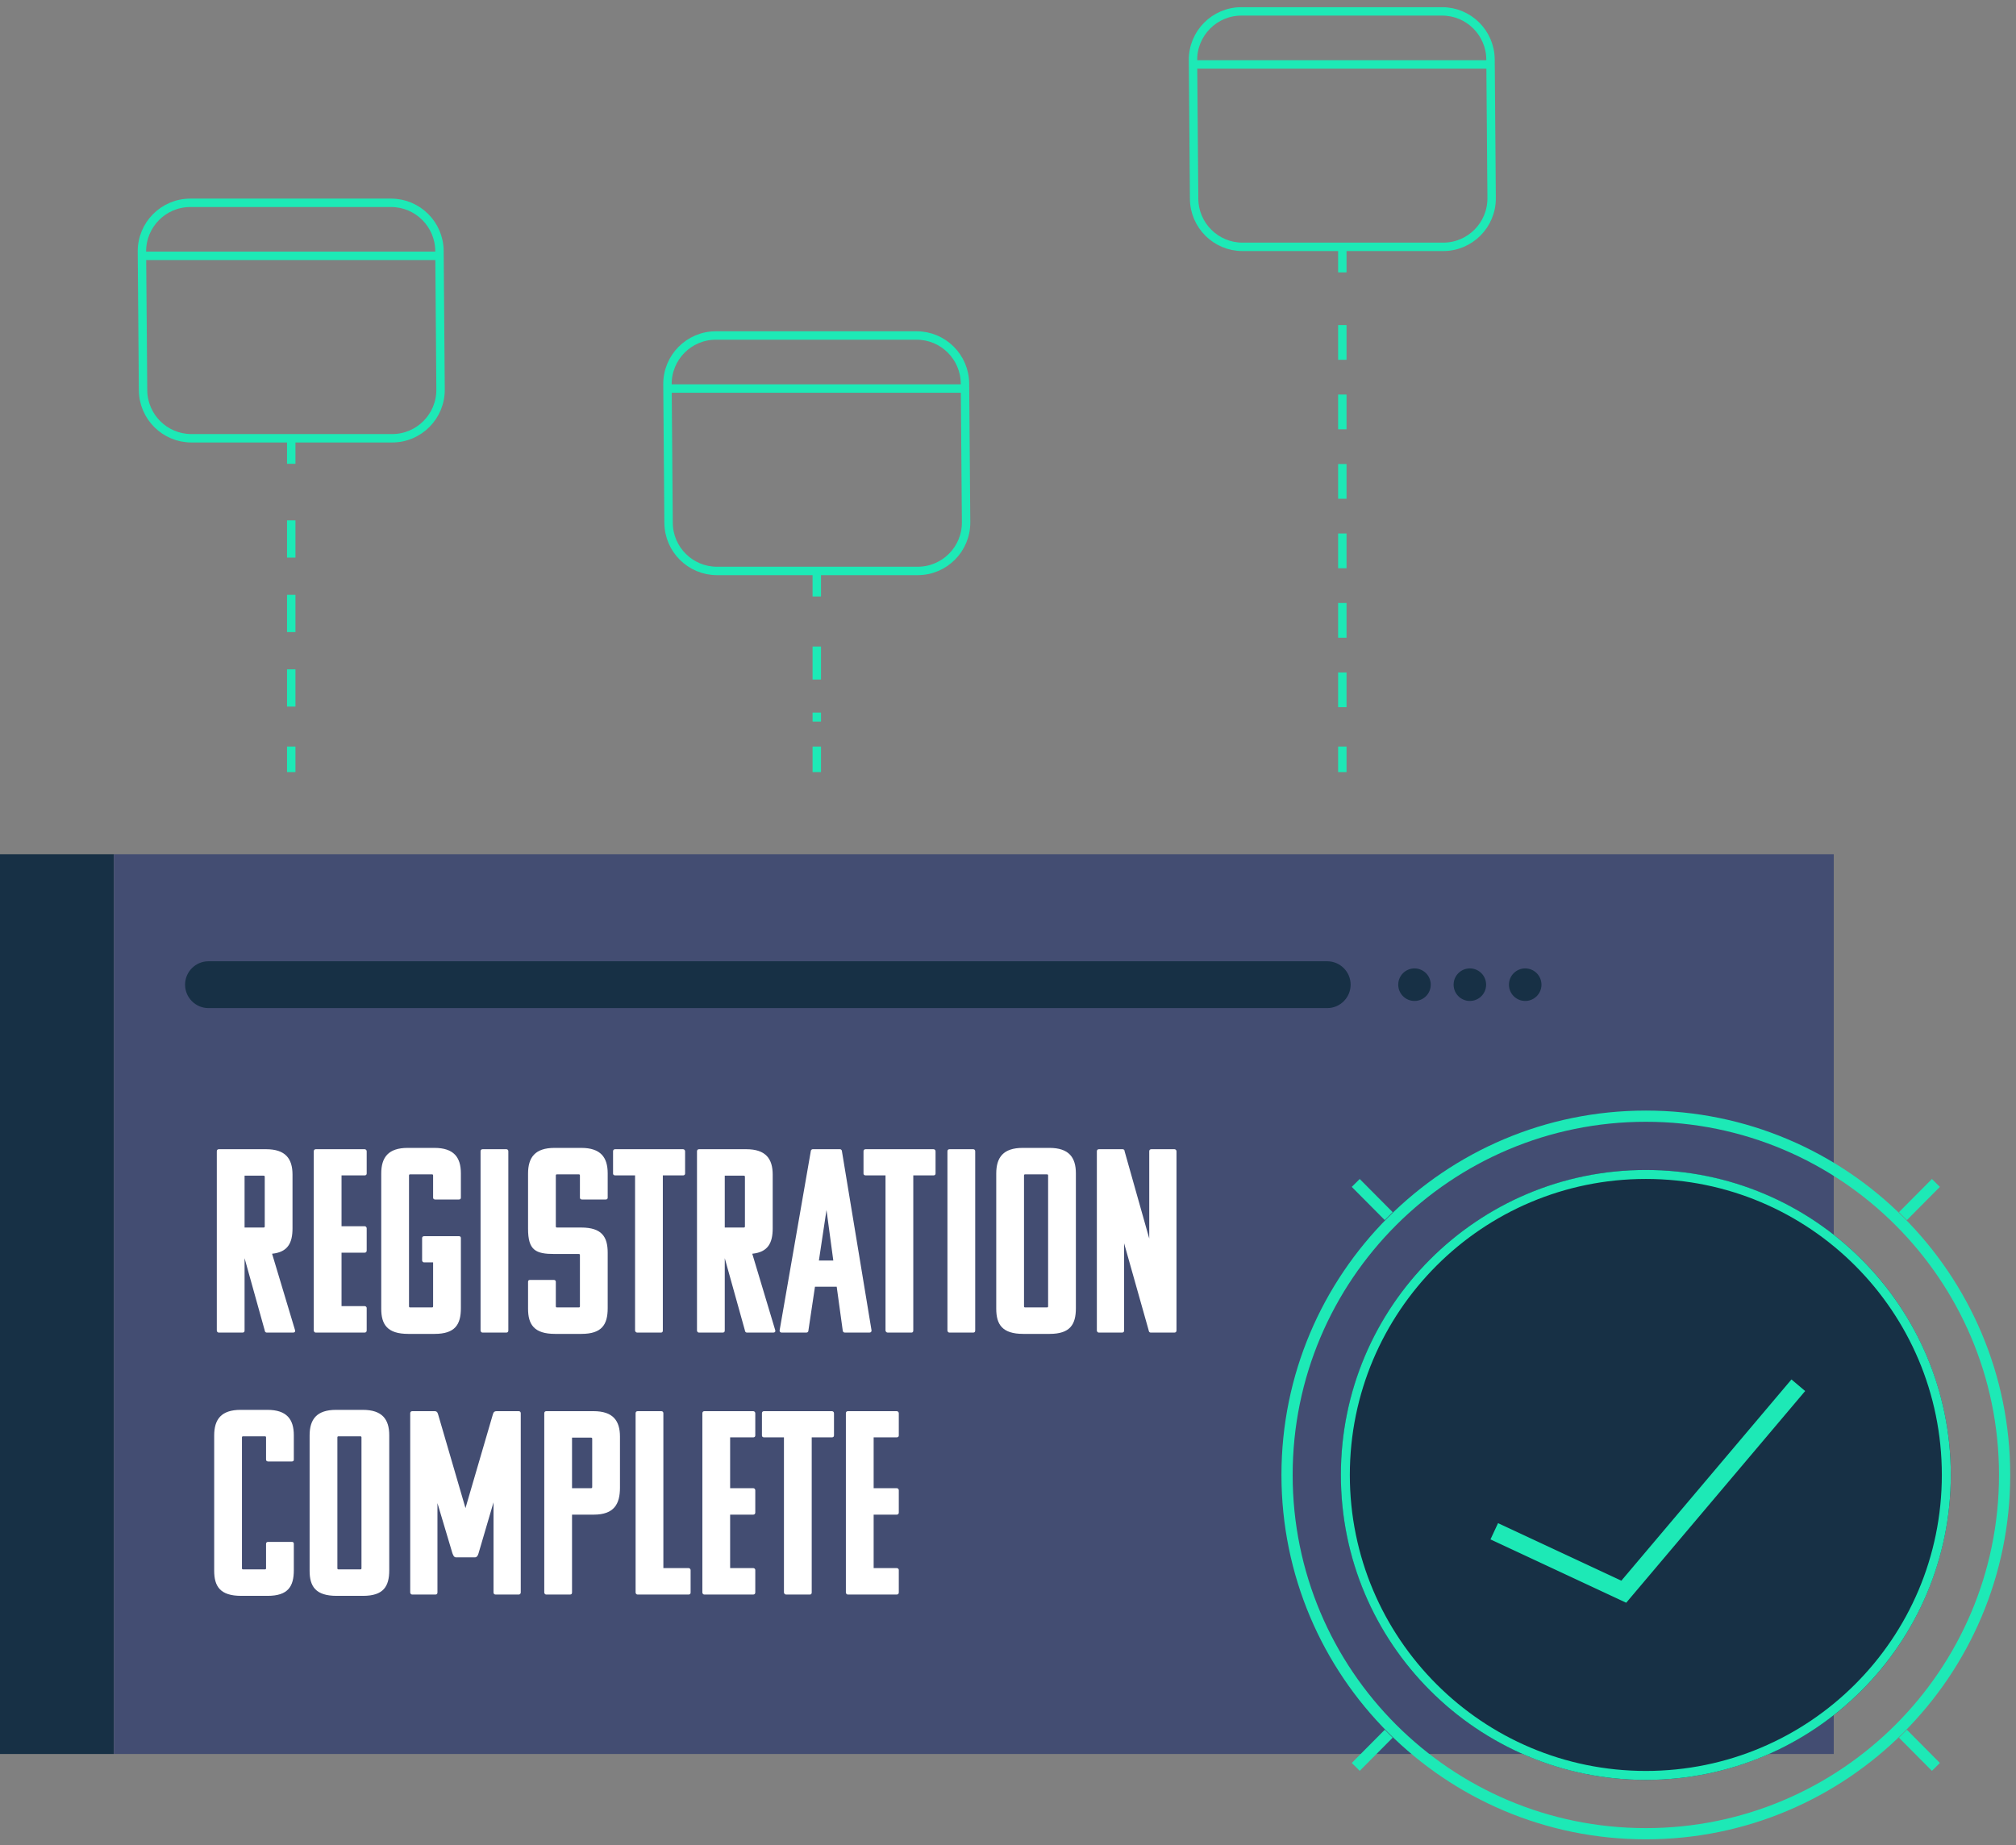 <svg width="177" height="162" viewBox="0 0 177 162" fill="none" xmlns="http://www.w3.org/2000/svg">
<rect x="0" y="0" width="177" height="162" fill="#808080" stroke="none"/>
<path fill-rule="evenodd" clip-rule="evenodd" d="M0 154H10V75H0V154Z" fill="#173045"/>
<path fill-rule="evenodd" clip-rule="evenodd" d="M10 154H161V75H10V154Z" fill="#434D72"/>
<path fill-rule="evenodd" clip-rule="evenodd" d="M116.529 88.511H18.302C17.173 88.511 16.248 87.586 16.248 86.455C16.248 85.324 17.173 84.399 18.302 84.399H116.529C117.659 84.399 118.583 85.324 118.583 86.455C118.583 87.586 117.659 88.511 116.529 88.511Z" fill="#173045"/>
<path fill-rule="evenodd" clip-rule="evenodd" d="M125.616 86.455C125.616 87.244 124.977 87.884 124.189 87.884C123.401 87.884 122.762 87.244 122.762 86.455C122.762 85.666 123.401 85.026 124.189 85.026C124.977 85.026 125.616 85.666 125.616 86.455Z" fill="#173045"/>
<path fill-rule="evenodd" clip-rule="evenodd" d="M130.478 86.455C130.478 87.244 129.839 87.884 129.05 87.884C128.262 87.884 127.623 87.244 127.623 86.455C127.623 85.666 128.262 85.026 129.05 85.026C129.839 85.026 130.478 85.666 130.478 86.455Z" fill="#173045"/>
<path fill-rule="evenodd" clip-rule="evenodd" d="M135.337 86.455C135.337 87.244 134.698 87.884 133.91 87.884C133.121 87.884 132.482 87.244 132.482 86.455C132.482 85.666 133.121 85.026 133.91 85.026C134.698 85.026 135.337 85.666 135.337 86.455Z" fill="#173045"/>
<path fill-rule="evenodd" clip-rule="evenodd" d="M80.57 50.129H62.949C60.616 50.129 58.717 48.245 58.699 45.909L58.602 33.744C58.584 31.382 60.491 29.456 62.852 29.456H80.474C82.808 29.456 84.704 31.34 84.723 33.676L84.82 45.841C84.84 48.205 82.931 50.129 80.57 50.129Z" stroke="#1DE9B6" stroke-width="0.739"/>
<path d="M58.602 34.113H84.734" stroke="#1DE9B6" stroke-width="0.739"/>
<path d="M71.712 50.129V52.371" stroke="#1DE9B6" stroke-width="0.739"/>
<path d="M71.712 56.763V63.351" stroke="#1DE9B6" stroke-width="0.739" stroke-dasharray="2.9 2.9"/>
<path d="M71.712 65.547V67.789" stroke="#1DE9B6" stroke-width="0.739"/>
<path fill-rule="evenodd" clip-rule="evenodd" d="M34.43 38.48H16.809C14.475 38.48 12.578 36.595 12.559 34.259L12.461 22.095C12.443 19.732 14.351 17.807 16.712 17.807H34.333C36.667 17.807 38.564 19.691 38.584 22.026L38.68 34.191C38.699 36.554 36.791 38.48 34.43 38.48Z" stroke="#1DE9B6" stroke-width="0.739"/>
<path d="M12.462 22.463H38.593" stroke="#1DE9B6" stroke-width="0.739"/>
<path d="M25.571 38.48V40.722" stroke="#1DE9B6" stroke-width="0.739"/>
<path d="M25.571 45.687V63.065" stroke="#1DE9B6" stroke-width="0.739" stroke-dasharray="3.27 3.27"/>
<path d="M25.571 65.547V67.789" stroke="#1DE9B6" stroke-width="0.739"/>
<path fill-rule="evenodd" clip-rule="evenodd" d="M126.711 21.673H109.089C106.756 21.673 104.858 19.789 104.84 17.453L104.742 5.288C104.724 2.926 106.632 1 108.993 1H126.614C128.947 1 130.845 2.884 130.864 5.221L130.961 17.385C130.979 19.748 129.071 21.673 126.711 21.673Z" stroke="#1DE9B6" stroke-width="0.739"/>
<path d="M104.743 5.656H130.874" stroke="#1DE9B6" stroke-width="0.739"/>
<path d="M117.853 21.673V23.915" stroke="#1DE9B6" stroke-width="0.739"/>
<path d="M117.853 28.541V63.234" stroke="#1DE9B6" stroke-width="0.739" stroke-dasharray="3.05 3.05"/>
<path d="M117.853 65.547V67.789" stroke="#1DE9B6" stroke-width="0.739"/>
<path fill-rule="evenodd" clip-rule="evenodd" d="M176 129.5C176 146.897 161.897 161 144.5 161C127.103 161 113 146.897 113 129.5C113 112.103 127.103 98 144.5 98C161.897 98 176 112.103 176 129.5Z" stroke="#1DE9B6" stroke-width="0.984"/>
<ellipse cx="144.501" cy="129.5" rx="26.775" ry="26.775" fill="#173045"/>
<path d="M170.882 129.5C170.882 144.07 159.071 155.881 144.501 155.881C129.931 155.881 118.119 144.07 118.119 129.5C118.119 114.93 129.931 103.118 144.501 103.118C159.071 103.118 170.882 114.93 170.882 129.5Z" stroke="#1DE9B6" stroke-width="0.787"/>
<path d="M169.967 103.862L167.072 106.776" stroke="#1DE9B6" stroke-width="0.984"/>
<path d="M121.926 152.22L119.031 155.134" stroke="#1DE9B6" stroke-width="0.984"/>
<path d="M119.03 103.862L121.925 106.776" stroke="#1DE9B6" stroke-width="0.984"/>
<path d="M167.072 152.22L169.967 155.134" stroke="#1DE9B6" stroke-width="0.984"/>
<path d="M131.192 134.445L142.564 139.752L157.887 121.624" stroke="#1DE9B6" stroke-width="1.575"/>
<path d="M25.728 117C25.843 117 25.935 116.954 25.912 116.816L23.888 110.077C25.268 109.939 25.682 109.134 25.682 107.846V103.131C25.682 101.728 25.061 100.9 23.359 100.9H19.219C19.104 100.9 19.035 100.969 19.035 101.084V116.816C19.035 116.885 19.081 117 19.219 117H21.289C21.404 117 21.473 116.954 21.473 116.816V110.468L23.244 116.816C23.244 116.885 23.29 117 23.428 117H25.728ZM23.129 103.223C23.221 103.223 23.244 103.246 23.244 103.338V107.662C23.244 107.754 23.221 107.777 23.129 107.777H21.473V103.223H23.129ZM32.01 117C32.102 117 32.194 116.954 32.194 116.816V114.838C32.194 114.746 32.102 114.677 32.01 114.677H29.986V109.985H32.01C32.102 109.985 32.194 109.939 32.194 109.801V107.846C32.194 107.731 32.102 107.662 32.01 107.662H29.986V103.2H32.01C32.102 103.2 32.194 103.154 32.194 103.039V101.084C32.194 100.969 32.102 100.9 32.01 100.9H27.732C27.617 100.9 27.548 100.969 27.548 101.084V116.816C27.548 116.885 27.594 117 27.732 117H32.01ZM40.28 108.536H37.244C37.129 108.536 37.06 108.605 37.06 108.697V110.652C37.06 110.721 37.106 110.836 37.244 110.836H38.026V114.677C38.026 114.769 38.003 114.792 37.911 114.792H36.025C35.933 114.792 35.91 114.769 35.91 114.677V103.223C35.91 103.131 35.933 103.108 36.025 103.108H37.911C38.003 103.108 38.026 103.131 38.026 103.223V105.155C38.026 105.27 38.118 105.316 38.21 105.316H40.28C40.395 105.316 40.464 105.27 40.464 105.155V103.016C40.464 101.613 39.843 100.785 38.141 100.785H35.795C34.093 100.785 33.472 101.613 33.472 103.039V114.907C33.472 116.287 34.001 117.115 35.841 117.115H38.164C39.958 117.115 40.464 116.287 40.464 114.861V108.697C40.464 108.582 40.395 108.536 40.28 108.536ZM44.446 117C44.561 117 44.63 116.954 44.63 116.816V101.084C44.63 100.969 44.561 100.9 44.446 100.9H42.376C42.261 100.9 42.192 100.969 42.192 101.084V116.816C42.192 116.885 42.238 117 42.376 117H44.446ZM46.362 107.892C46.362 109.778 47.029 110.1 48.685 110.1H50.801C50.893 110.1 50.916 110.123 50.916 110.215V114.677C50.916 114.769 50.893 114.792 50.801 114.792H48.915C48.823 114.792 48.8 114.769 48.8 114.677V112.538C48.8 112.423 48.708 112.377 48.616 112.377H46.546C46.431 112.377 46.362 112.423 46.362 112.538V114.907C46.362 116.287 46.891 117.115 48.731 117.115H51.054C52.848 117.115 53.354 116.287 53.354 114.861V109.985C53.354 108.605 52.848 107.777 51.031 107.777H48.915C48.823 107.777 48.8 107.754 48.8 107.662V103.223C48.8 103.131 48.823 103.108 48.915 103.108H50.801C50.893 103.108 50.916 103.131 50.916 103.223V105.155C50.916 105.27 51.008 105.316 51.1 105.316H53.17C53.285 105.316 53.354 105.27 53.354 105.155V103.016C53.354 101.613 52.733 100.785 51.031 100.785H48.685C46.983 100.785 46.362 101.613 46.362 103.039V107.892ZM59.966 103.2C60.058 103.2 60.15 103.154 60.15 103.039V101.084C60.15 100.969 60.058 100.9 59.966 100.9H54.009C53.894 100.9 53.825 100.969 53.825 101.084V103.039C53.825 103.108 53.871 103.2 54.009 103.2H55.757V116.816C55.757 116.885 55.826 117 55.941 117H58.034C58.126 117 58.195 116.954 58.195 116.816V103.2H59.966ZM67.887 117C68.002 117 68.094 116.954 68.071 116.816L66.047 110.077C67.427 109.939 67.841 109.134 67.841 107.846V103.131C67.841 101.728 67.22 100.9 65.518 100.9H61.378C61.263 100.9 61.194 100.969 61.194 101.084V116.816C61.194 116.885 61.24 117 61.378 117H63.448C63.563 117 63.632 116.954 63.632 116.816V110.468L65.403 116.816C65.403 116.885 65.449 117 65.587 117H67.887ZM65.288 103.223C65.38 103.223 65.403 103.246 65.403 103.338V107.662C65.403 107.754 65.38 107.777 65.288 107.777H63.632V103.223H65.288ZM71.368 100.9C71.23 100.9 71.184 101.015 71.184 101.084L68.447 116.816C68.447 116.931 68.516 117 68.631 117H70.793C70.908 117 70.977 116.931 70.977 116.816L71.552 112.975H73.461L73.99 116.816C73.99 116.931 74.082 117 74.174 117H76.336C76.451 117 76.52 116.931 76.52 116.816L73.921 101.084C73.921 101.015 73.875 100.9 73.737 100.9H71.368ZM72.564 106.236L73.162 110.675H71.897L72.564 106.236ZM81.956 103.2C82.047 103.2 82.139 103.154 82.139 103.039V101.084C82.139 100.969 82.047 100.9 81.956 100.9H75.999C75.883 100.9 75.814 100.969 75.814 101.084V103.039C75.814 103.108 75.861 103.2 75.999 103.2H77.746V116.816C77.746 116.885 77.816 117 77.93 117H80.023C80.115 117 80.184 116.954 80.184 116.816V103.2H81.956ZM85.437 117C85.552 117 85.621 116.954 85.621 116.816V101.084C85.621 100.969 85.552 100.9 85.437 100.9H83.367C83.252 100.9 83.183 100.969 83.183 101.084V116.816C83.183 116.885 83.229 117 83.367 117H85.437ZM89.837 117.115H92.16C93.954 117.115 94.46 116.287 94.46 114.861V103.016C94.46 101.613 93.839 100.785 92.137 100.785H89.791C88.089 100.785 87.468 101.613 87.468 103.039V114.907C87.468 116.287 87.997 117.115 89.837 117.115ZM92.022 103.223V114.677C92.022 114.769 91.999 114.792 91.907 114.792H90.021C89.929 114.792 89.906 114.769 89.906 114.677V103.223C89.906 103.131 89.929 103.108 90.021 103.108H91.907C91.999 103.108 92.022 103.131 92.022 103.223ZM103.109 117C103.201 117 103.293 116.954 103.293 116.816V101.084C103.293 100.969 103.201 100.9 103.109 100.9H101.085C100.97 100.9 100.901 100.969 100.901 101.084V108.743L98.739 101.084C98.739 100.969 98.67 100.9 98.555 100.9H96.485C96.37 100.9 96.301 100.969 96.301 101.084V116.816C96.301 116.885 96.347 117 96.485 117H98.509C98.624 117 98.693 116.954 98.693 116.816V109.157L100.855 116.816C100.855 116.885 100.901 117 101.039 117H103.109ZM23.359 126.223V128.155C23.359 128.27 23.451 128.316 23.543 128.316H25.613C25.728 128.316 25.797 128.27 25.797 128.155V126.016C25.797 124.613 25.176 123.785 23.474 123.785H21.128C19.426 123.785 18.805 124.613 18.805 126.039V137.907C18.805 139.287 19.334 140.115 21.174 140.115H23.497C25.291 140.115 25.797 139.287 25.797 137.861V135.538C25.797 135.423 25.728 135.377 25.613 135.377H23.543C23.451 135.377 23.359 135.423 23.359 135.538V137.677C23.359 137.769 23.336 137.792 23.244 137.792H21.358C21.266 137.792 21.243 137.769 21.243 137.677V126.223C21.243 126.131 21.266 126.108 21.358 126.108H23.244C23.336 126.108 23.359 126.131 23.359 126.223ZM29.552 140.115H31.875C33.669 140.115 34.175 139.287 34.175 137.861V126.016C34.175 124.613 33.554 123.785 31.852 123.785H29.506C27.804 123.785 27.183 124.613 27.183 126.039V137.907C27.183 139.287 27.712 140.115 29.552 140.115ZM31.737 126.223V137.677C31.737 137.769 31.714 137.792 31.622 137.792H29.736C29.644 137.792 29.621 137.769 29.621 137.677V126.223C29.621 126.131 29.644 126.108 29.736 126.108H31.622C31.714 126.108 31.737 126.131 31.737 126.223ZM43.33 139.816C43.33 139.954 43.422 140 43.514 140H45.538C45.675 140 45.721 139.885 45.721 139.816V124.084C45.721 123.969 45.653 123.9 45.538 123.9H43.605C43.33 123.9 43.306 124.084 43.261 124.222L40.868 132.41L38.477 124.222C38.431 124.084 38.407 123.9 38.154 123.9H36.2C36.084 123.9 36.016 123.969 36.016 124.084V139.816C36.016 139.885 36.062 140 36.2 140H38.224C38.339 140 38.407 139.954 38.407 139.816V131.973L39.718 136.366C39.788 136.527 39.834 136.711 40.017 136.734H41.719C41.904 136.711 41.972 136.527 42.019 136.366L43.33 131.904V139.816ZM50.039 140C50.154 140 50.223 139.954 50.223 139.816V132.985H52.132C53.926 132.985 54.432 132.042 54.432 130.616V126.131C54.432 124.728 53.811 123.9 52.109 123.9H47.969C47.854 123.9 47.785 123.969 47.785 124.084V139.816C47.785 139.885 47.831 140 47.969 140H50.039ZM51.879 126.223C51.971 126.223 51.994 126.246 51.994 126.338V130.547C51.994 130.639 51.971 130.662 51.879 130.662H50.223V126.223H51.879ZM60.45 140C60.565 140 60.634 139.954 60.634 139.816V137.861C60.634 137.769 60.565 137.677 60.45 137.677H58.242V124.084C58.242 123.969 58.173 123.9 58.058 123.9H55.988C55.873 123.9 55.804 123.969 55.804 124.084V139.816C55.804 139.885 55.85 140 55.988 140H60.45ZM66.128 140C66.22 140 66.312 139.954 66.312 139.816V137.838C66.312 137.746 66.22 137.677 66.128 137.677H64.104V132.985H66.128C66.22 132.985 66.312 132.939 66.312 132.801V130.846C66.312 130.731 66.22 130.662 66.128 130.662H64.104V126.2H66.128C66.22 126.2 66.312 126.154 66.312 126.039V124.084C66.312 123.969 66.22 123.9 66.128 123.9H61.85C61.735 123.9 61.666 123.969 61.666 124.084V139.816C61.666 139.885 61.712 140 61.85 140H66.128ZM73.038 126.2C73.13 126.2 73.222 126.154 73.222 126.039V124.084C73.222 123.969 73.13 123.9 73.038 123.9H67.082C66.966 123.9 66.897 123.969 66.897 124.084V126.039C66.897 126.108 66.944 126.2 67.082 126.2H68.829V139.816C68.829 139.885 68.898 140 69.013 140H71.106C71.198 140 71.267 139.954 71.267 139.816V126.2H73.038ZM78.728 140C78.82 140 78.912 139.954 78.912 139.816V137.838C78.912 137.746 78.82 137.677 78.728 137.677H76.704V132.985H78.728C78.82 132.985 78.912 132.939 78.912 132.801V130.846C78.912 130.731 78.82 130.662 78.728 130.662H76.704V126.2H78.728C78.82 126.2 78.912 126.154 78.912 126.039V124.084C78.912 123.969 78.82 123.9 78.728 123.9H74.45C74.335 123.9 74.266 123.969 74.266 124.084V139.816C74.266 139.885 74.312 140 74.45 140H78.728Z" fill="white"/>
</svg>
